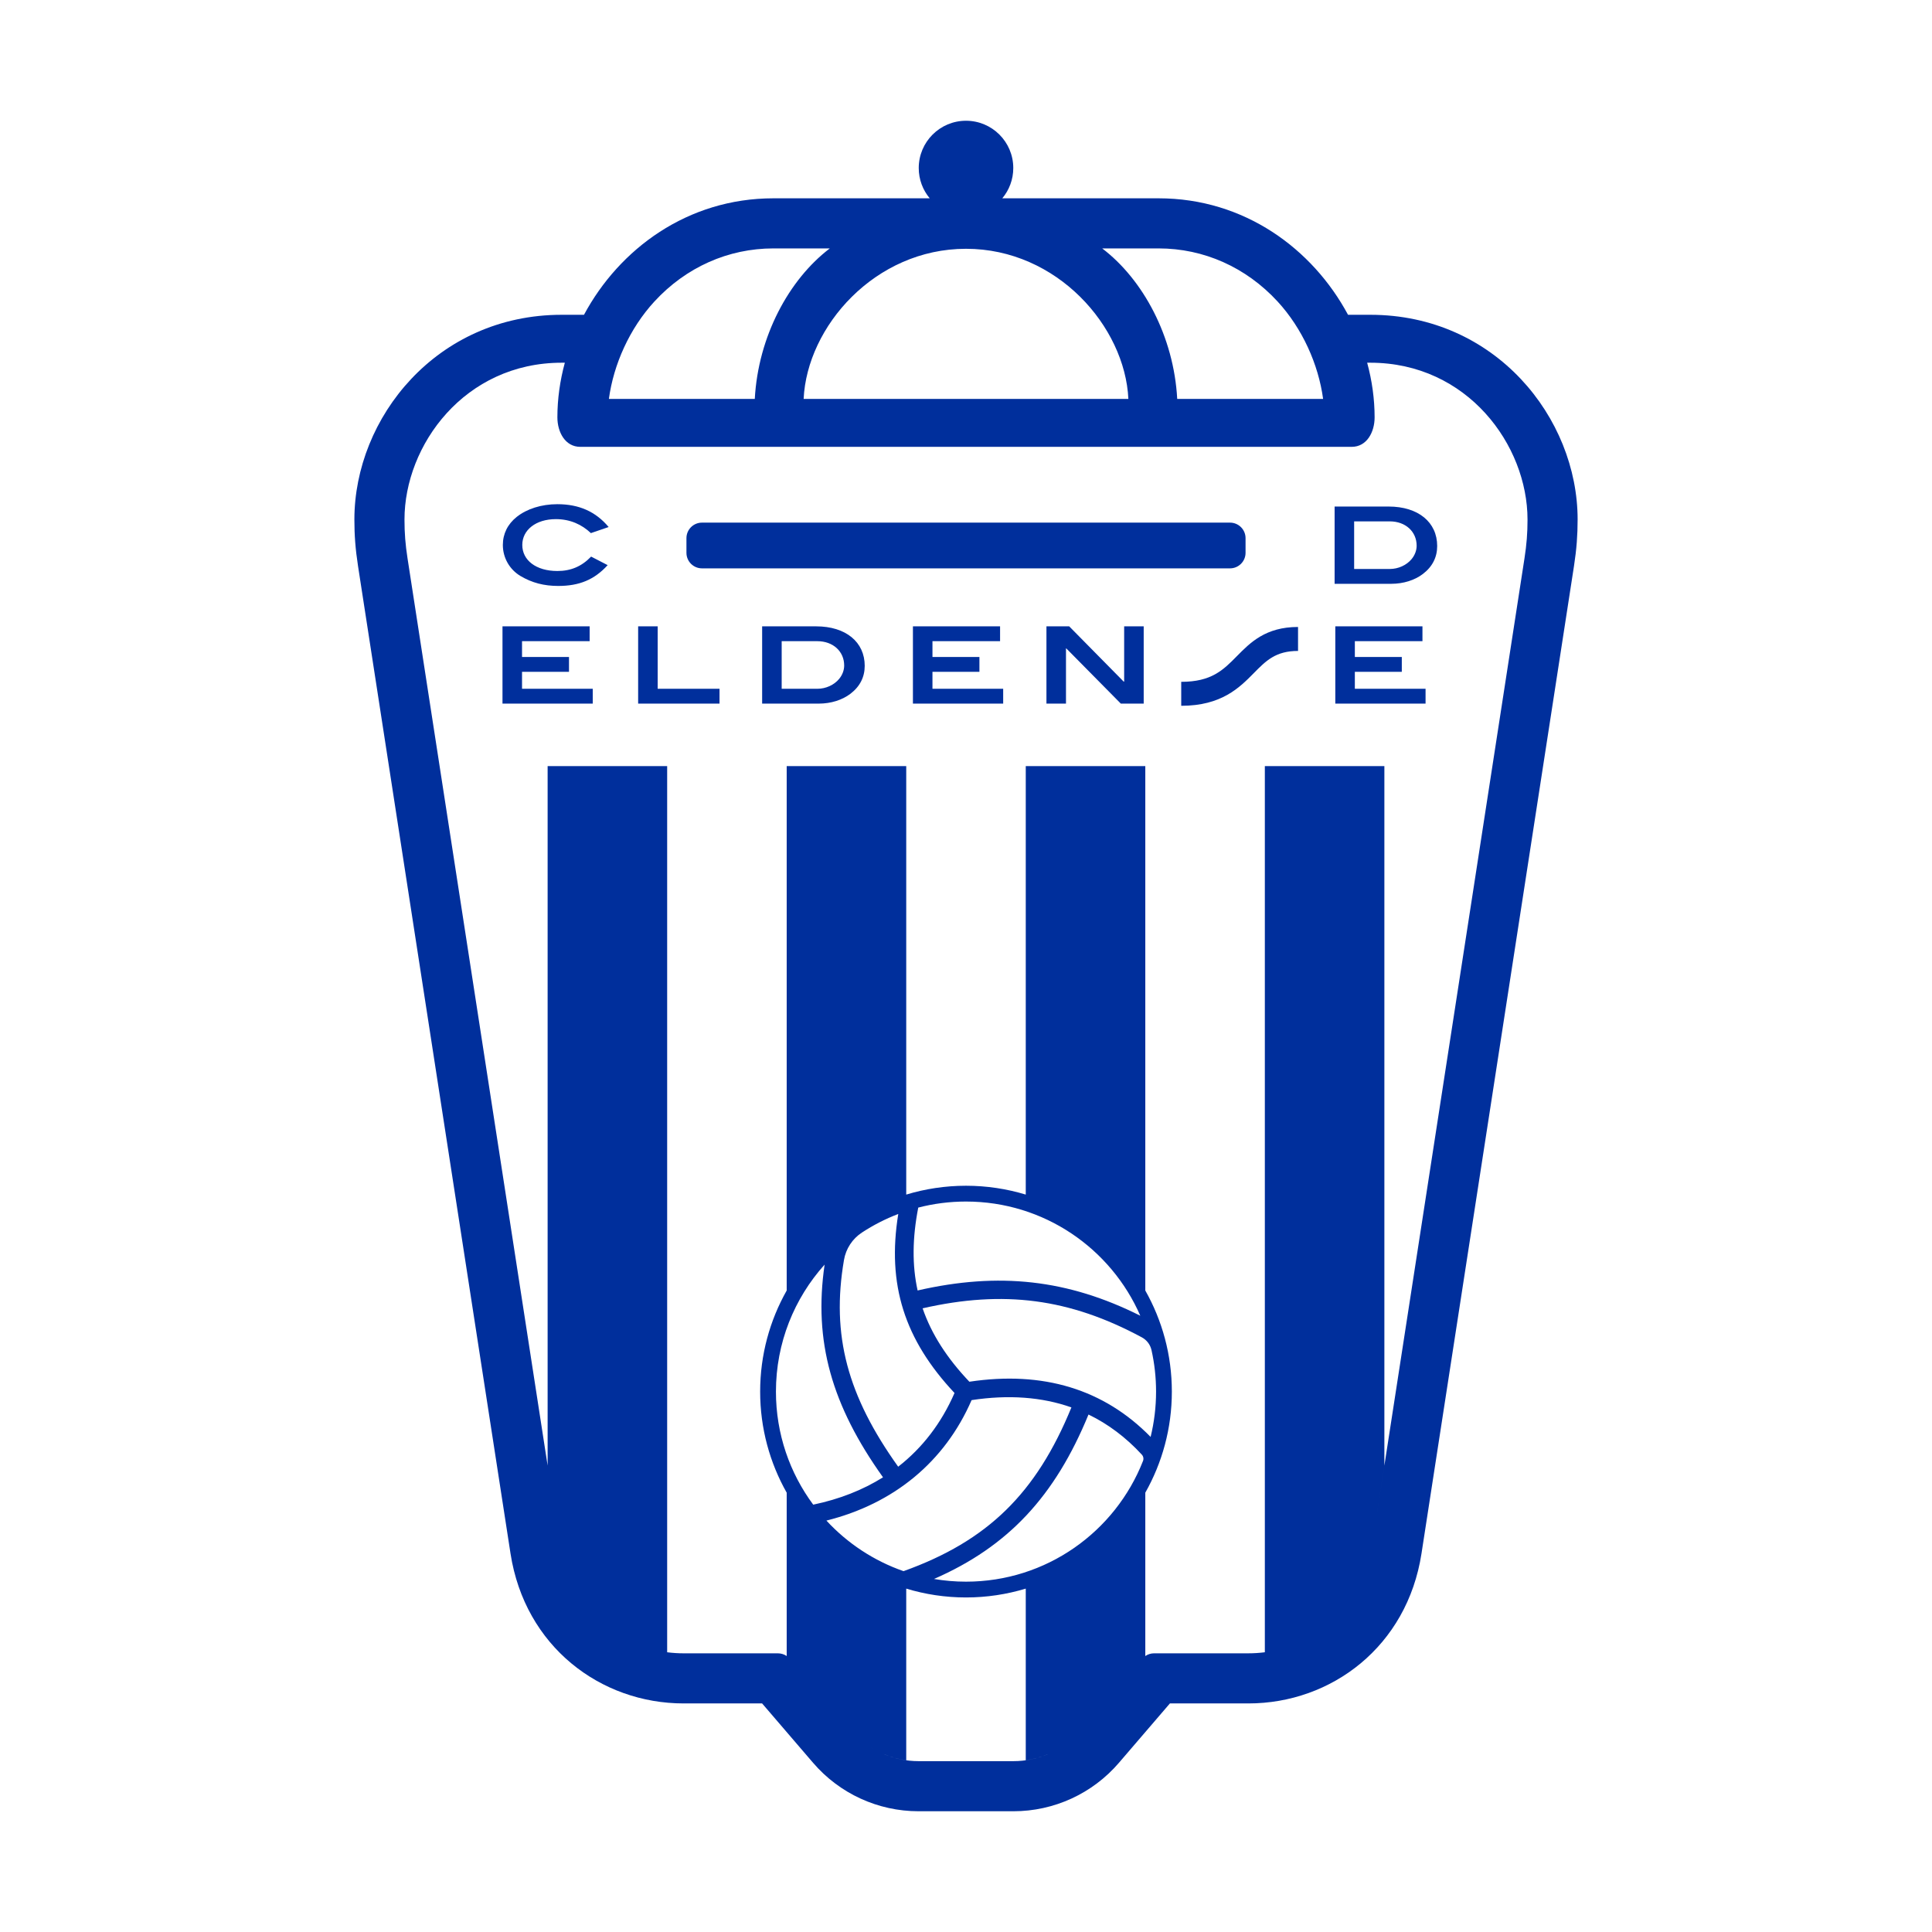 <?xml version="1.0" encoding="UTF-8"?>
<svg data-name="图层_1" xmlns="http://www.w3.org/2000/svg" version="1.1" viewBox="0 0 800 800">
  <!-- Created by @FCLOGO 2025-5-29 GMT+8 10:08:40 . https://fclogo.top/ -->
<!-- FOR PERSONAL USE ONLY NOT FOR COMMERCIAL USE -->
  <path d="M509.329,235.343h-218.659c-3.549,0-6.427-2.878-6.427-6.427v-6.078c0-3.549,2.878-6.427,6.427-6.427h218.659c3.549,0,6.427,2.878,6.427,6.427v6.078c0,3.549-2.878,6.427-6.427,6.427ZM653.258,215.13c0,6.413-.407,12.152-1.501,19.239l-63.144,408.897c-5.945,38.494-37.277,62.087-71.709,62.087h-32.473l-21.114,24.592c-10.931,12.73-26.876,20.055-43.656,20.055h-39.321c-16.78,0-32.723-7.325-43.654-20.055l-21.115-24.592h-32.472c-34.433,0-65.763-23.593-71.709-62.087l-63.143-408.897c-1.095-7.087-1.504-12.826-1.504-19.239,0-42.165,34.121-84.782,85.837-84.782h9.235c14.648-27.277,42.881-48.233,78.437-48.233h64.724c-2.838-3.396-4.548-7.769-4.548-12.541,0-10.81,8.764-19.574,19.573-19.574s19.574,8.764,19.574,19.574c0,4.772-1.709,9.145-4.548,12.541h64.722c35.558,0,63.788,20.956,78.437,48.233h9.236c51.714,0,85.836,42.617,85.836,84.782ZM456.398,102.861c16.916,12.852,29.663,36.461,31.061,62.325h60.413c-1.923-14.251-8.56-29.171-18.861-40.353-13.049-14.168-30.547-21.972-49.263-21.972h-23.35ZM332.767,165.186h134.466c-1.38-29.899-29.464-62.17-67.233-62.17s-65.852,32.271-67.233,62.17ZM252.128,165.186h60.415c1.396-25.864,14.145-49.473,31.061-62.325h-23.351c-18.717,0-36.212,7.804-49.264,21.972-10.3,11.182-16.938,26.102-18.861,40.353ZM251.939,674.447c-.168-.125-.338-.247-.504-.374.167.127.336.25.504.374ZM253.696,675.696c-.196-.133-.391-.267-.585-.402.194.136.389.269.585.402ZM255.438,676.828c-.186-.115-.37-.234-.554-.352.185.118.368.237.554.352ZM257.204,677.877c-.092-.052-.182-.108-.274-.16.092.052.181.108.274.16ZM259.454,679.067c-.139-.07-.279-.136-.417-.206.138.071.279.137.417.206ZM261.492,680.032c-.198-.088-.396-.176-.592-.267.196.091.394.178.592.267ZM263.437,680.855c-.199-.079-.397-.162-.595-.243.198.082.396.164.595.243ZM265.378,681.587c-.137-.048-.273-.101-.409-.151.137.05.272.102.409.151ZM267.571,682.306c-.06-.018-.121-.034-.181-.053.06.018.121.035.181.053ZM269.955,682.966c-.188-.048-.376-.093-.563-.143.187.05.375.095.563.143ZM272.069,683.457c-.205-.043-.41-.088-.614-.134.204.045.409.09.614.134ZM274.146,683.854c-.17-.029-.339-.062-.508-.092.17.03.338.063.508.092ZM371.953,502.683c-5.319,2.03-10.361,4.618-15.054,7.695-3.938,2.583-6.624,6.684-7.42,11.325-5.37,31.28,1.515,56.369,22.439,85.627,10.034-7.804,17.888-18.033,23.33-30.524-20.746-22.109-28.029-44.925-23.294-74.122ZM473.551,686.27c.022-.019.045-.037.067-.056-.022.019-.045.037-.067.056ZM459.478,637.265c-.008.008-.017.016-.025.024.008-.008.017-.016.025-.024ZM374.137,650.58c34.833-12.484,54.955-32.232,69.513-67.805-12.258-4.327-26.059-5.334-41.331-3.018-11.109,25.529-32.134,42.887-60.116,49.885,8.675,9.385,19.606,16.651,31.933,20.939ZM371.314,656.51c.029.01.059.019.088.03-.029-.01-.059-.019-.088-.03ZM367.464,655.026c.051.021.102.04.153.06-.051-.021-.102-.039-.153-.06ZM363.709,653.366c.064.03.129.057.193.087-.064-.03-.129-.057-.193-.087ZM360.056,651.535c.067.036.136.068.203.104-.067-.035-.136-.068-.203-.104ZM356.507,649.538c.066.039.133.076.199.115-.066-.039-.133-.075-.199-.115ZM353.072,647.382c.057.037.115.073.172.11-.057-.037-.115-.072-.172-.11ZM349.751,645.072c.045.033.091.064.137.097-.045-.033-.092-.064-.137-.097ZM346.549,642.611c.034.027.069.053.102.08-.034-.027-.069-.053-.102-.08ZM343.471,640.008c.021.018.042.036.063.054-.021-.018-.042-.036-.063-.054ZM386.75,653.818c4.309.73,8.735,1.116,13.252,1.116,33.328,0,61.818-20.72,73.291-49.98.353-.899.161-1.925-.495-2.633-6.585-7.131-13.95-12.671-22.072-16.599-13.871,33.814-33.212,54.656-63.977,68.095ZM456.466,640.062c.021-.018.042-.036.062-.054-.021.018-.042.036-.062.054ZM476.444,594.999c1.47-6.014,2.257-12.298,2.257-18.765,0-5.904-.654-11.654-1.888-17.186-.503-2.257-1.965-4.183-4.001-5.279-29.961-16.131-57.238-19.656-90.778-12.02,3.665,10.673,10.072,20.609,19.359,30.394,30.532-4.585,55.707,3.093,75.05,22.856ZM400,497.533c-6.829,0-13.455.871-19.773,2.505-2.441,12.56-2.575,23.834-.268,34.319,33.667-7.711,62.221-4.571,92.215,10.46-12.129-27.828-39.878-47.284-72.174-47.284ZM459.479,515.203c-.01-.01-.02-.019-.03-.029.01.01.02.019.03.029ZM360.257,500.828c-.067.035-.135.068-.201.103.067-.035.135-.068.201-.103ZM363.71,499.099c.062-.029.125-.056.188-.085-.062.029-.126.056-.188.085ZM367.623,497.377c-.053.022-.108.042-.161.064.053-.022.108-.042.161-.064ZM371.408,495.925c-.032.011-.064.021-.095.032.032-.011.064-.021.095-.032ZM356.707,502.814c-.066.039-.133.075-.199.115.066-.039.133-.076.199-.115ZM349.895,507.292c-.048.035-.098.068-.145.103.048-.035.097-.069.145-.103ZM353.247,504.972c-.058.038-.118.074-.176.113.058-.038.118-.074.176-.113ZM341.452,523.647c-12.527,13.938-20.152,32.371-20.152,52.587,0,17.536,5.738,33.729,15.435,46.812,10.832-2.262,20.501-6.059,28.902-11.321-21.25-29.769-28.816-56.292-24.185-88.078ZM343.534,512.404c-.021.018-.042.036-.063.054.021-.018.042-.036.063-.054ZM346.655,509.771c-.035.028-.072.056-.107.084.035-.028.071-.056.107-.084ZM340.522,637.264c.009.009.019.018.028.026-.009-.009-.019-.017-.028-.026ZM326.379,686.21c.024.021.049.04.073.061-.024-.021-.049-.041-.073-.061ZM354.12,718.259c-.149-.151-.3-.299-.447-.454.146.154.298.302.447.454ZM419.66,729.254c5.038,0,9.945-1.04,14.463-2.971-2.98,1.271-6.13,2.153-9.376,2.605v-71.077s0,0,0,0c-7.834,2.373-16.139,3.662-24.747,3.662s-16.914-1.288-24.748-3.662c0,0,0,0,0.0 0v71.077c-3.252-.453-6.408-1.337-9.393-2.612,4.523,1.937,9.437,2.979,14.48,2.979h39.321ZM355.541,719.63c-.188-.172-.376-.344-.561-.52.185.176.373.348.561.52ZM356.971,720.872c-.213-.175-.423-.354-.632-.534.209.18.419.359.632.534ZM358.437,722.021c-.235-.174-.464-.356-.695-.535.231.18.461.361.695.535ZM362.415,724.582c-1.12-.624-2.207-1.31-3.259-2.05,1.052.742,2.139,1.425,3.259,2.05ZM363.978,725.406c-.386-.191-.77-.387-1.149-.592.379.205.763.4,1.149.592ZM365.602,726.165c-.417-.182-.83-.372-1.239-.569.41.198.823.387,1.239.569ZM453.347,642.693c.035-.028.07-.054.104-.082-.034.028-.07.054-.104.082ZM450.111,645.17c.045-.033.092-.065.138-.098-.045.033-.092.065-.138.098ZM446.756,647.492c.057-.037.115-.072.171-.11-.057.037-.115.073-.171.11ZM443.3,649.649c.063-.037.128-.072.19-.11-.063.037-.127.072-.19.11ZM439.742,651.639c.067-.035.135-.068.202-.103-.067.035-.135.068-.202.103ZM436.102,653.451c.062-.029.126-.056.188-.085-.062.029-.126.056-.188.085ZM432.385,655.086c.05-.021.101-.039.151-.059-.05.021-.101.039-.151.059ZM428.594,656.541c.031-.011.062-.021.093-.032-.031.011-.062.021-.093.032ZM435.624,725.602c-.402.193-.806.38-1.215.558.408-.179.813-.365,1.215-.558ZM437.161,724.819c-.37.2-.744.39-1.12.577.376-.187.751-.377,1.12-.577ZM438.69,723.948c-.351.212-.709.412-1.067.612.358-.2.716-.4,1.067-.612ZM440.794,722.567c-.611.429-1.232.842-1.867,1.231.634-.39,1.256-.802,1.867-1.231ZM442.237,721.502c-.221.172-.441.346-.666.513.225-.167.445-.341.666-.513ZM443.65,720.347c-.202.174-.405.347-.611.516.206-.169.408-.342.611-.516ZM445.015,719.115c-.18.171-.362.338-.545.505.183-.167.365-.334.545-.505ZM446.325,717.808c-.143.15-.291.294-.436.442.145-.148.293-.292.436-.442ZM526.363,683.761c-.17.03-.339.063-.509.092.17-.029.339-.062.509-.092ZM528.549,683.323c-.206.046-.413.091-.62.135.207-.044.414-.089.62-.135ZM530.613,682.822c-.192.051-.384.098-.577.146.192-.049.385-.096.577-.146ZM532.616,682.251c-.072.022-.145.041-.216.063.072-.022.145-.041.216-.063ZM535.06,681.425c-.149.054-.296.112-.445.164.149-.053.297-.11.445-.164ZM537.176,680.604c-.208.086-.415.172-.625.255.209-.083.417-.17.625-.255ZM539.113,679.759c-.207.096-.416.189-.625.282.209-.093.417-.186.625-.282ZM540.974,678.856c-.154.079-.31.152-.464.229.154-.077.311-.151.464-.229ZM543.117,677.688c-.11.063-.219.131-.33.193.111-.062.219-.13.33-.193ZM545.134,676.464c-.194.124-.388.249-.584.371.196-.121.389-.247.584-.371ZM546.898,675.287c-.201.141-.403.279-.606.417.203-.138.405-.276.606-.417ZM548.568,674.069c-.172.131-.347.258-.521.387.173-.129.349-.255.521-.387ZM632.513,215.13c0-30.797-24.887-64.937-65.092-64.937h-1.307c2.02,7.432,3.085,15.052,3.085,22.623,0,6.088-3.205,12.213-9.485,12.213H240.288c-6.281,0-9.485-6.125-9.485-12.213,0-7.571,1.064-15.191,3.084-22.623h-1.306c-40.205,0-65.091,34.14-65.091,64.937,0,5.62.365,10.276,1.26,16.073l13.283,86.017,44.729,289.65v-289.65h49.497v366.949c2.254.289,4.538.436,6.84.436h39.033c1.307,0,2.564.404,3.624,1.123v-67.64c-6.987-12.366-10.993-26.639-10.993-41.856s4.006-29.491,10.993-41.858c0,0-0.0 0-0.0 0v-217.156h49.498v177.435s-0,0-0.0 0c7.834-2.373,16.139-3.662,24.748-3.662s16.914,1.288,24.747,3.662c0,0-0,0-0,0v-177.435h49.498v217.155s-0-0-0-0c6.987,12.367,10.994,26.64,10.994,41.858s-4.006,29.49-10.993,41.856v67.64c-.002.001-.003.002-.004.003,1.062-.722,2.321-1.127,3.63-1.127h39.033c2.301,0,4.586-.147,6.84-.436v-366.949h49.496v289.657l-5.129,33.222,49.86-322.879,13.282-86.015c.895-5.8,1.261-10.456,1.261-16.076ZM456.466,512.404c.021.018.042.036.062.054-.021-.018-.042-.036-.062-.054ZM453.347,509.772c.035.028.07.054.104.082-.035-.028-.07-.054-.104-.082ZM450.108,507.294c.047.034.095.066.141.101-.047-.034-.095-.067-.141-.101ZM446.753,504.972c.058.038.117.074.175.113-.058-.038-.117-.074-.175-.113ZM443.3,502.817c.063.037.128.072.19.11-.063-.037-.127-.072-.19-.11ZM439.743,500.828c.066.035.135.068.201.103-.066-.035-.134-.068-.201-.103ZM436.101,499.014c.063.029.127.056.189.086-.062-.029-.127-.056-.189-.086ZM432.378,497.377c.052.022.106.041.159.062-.052-.022-.106-.041-.159-.062ZM428.588,495.923c.033.012.067.022.101.034-.033-.012-.067-.022-.101-.034ZM340.521,515.203c.01-.009.02-.018.029-.028-.01.009-.02.018-.029.028ZM216.162,278.182h19.445v-6.143h-19.445v-6.54h27.995v-6.143h-36.086v31.996h37.372v-6.143h-29.281v-7.027ZM272.332,259.356h-8.091v31.996h33.695v-6.143h-25.605v-25.853ZM358.061,275.706c0,4.641-1.976,8.575-5.929,11.579-3.357,2.563-8.045,4.066-13.102,4.066h-23.444v-31.996h22.341c12.366,0,20.135,6.54,20.135,16.351ZM349.557,275.575c0-5.835-4.597-10.076-11.125-10.076h-14.756v19.71h14.802c3.493,0,6.941-1.59,9.01-4.11,1.333-1.635,2.069-3.58,2.069-5.524ZM386.114,278.182h19.443v-6.143h-19.443v-6.54h27.996v-6.143h-36.087v31.996h37.373v-6.143h-29.282v-7.027ZM465.487,282.248h-.184l-22.57-22.892h-9.424v31.996h8.091v-22.848h.138l22.571,22.848h9.471v-31.996h-8.091v22.892ZM512.139,271.726c-5.61,5.69-10.457,10.606-23.017,10.606v9.922c16.71,0,24.125-7.521,30.082-13.563,5.042-5.115,9.028-9.156,18.288-9.156v-9.922c-13.412,0-19.756,6.436-25.353,12.113ZM561.014,278.182h19.443v-6.143h-19.443v-6.54h27.995v-6.143h-36.088v31.996h37.374v-6.143h-29.282v-7.027ZM230.147,214.96c5.976,0,10.803,2.254,14.526,5.79l7.356-2.518c-5.379-6.408-12.274-9.458-21.238-9.458-6.665,0-12.642,1.945-16.825,5.259-3.77,3.006-5.747,7.027-5.747,11.624,0,5.392,2.85,10.209,7.309,12.86,4.782,2.829,9.746,4.11,15.63,4.11,8.689,0,14.941-2.562,20.457-8.618l-6.849-3.536c-3.907,4.066-8.366,5.967-13.974,5.967-8.827,0-14.526-4.465-14.526-10.783,0-6.187,5.607-10.696,13.882-10.696ZM595.107,226.097c0,4.64-1.978,8.574-5.93,11.579-3.355,2.564-8.043,4.066-13.1,4.066h-23.444v-31.996h22.34c12.366,0,20.134,6.54,20.134,16.351ZM586.603,225.965c0-5.833-4.596-10.076-11.124-10.076h-14.756v19.71h14.803c3.494,0,6.941-1.591,9.01-4.11,1.334-1.635,2.067-3.58,2.067-5.524Z" style="fill: #002f9c;"/>
</svg>